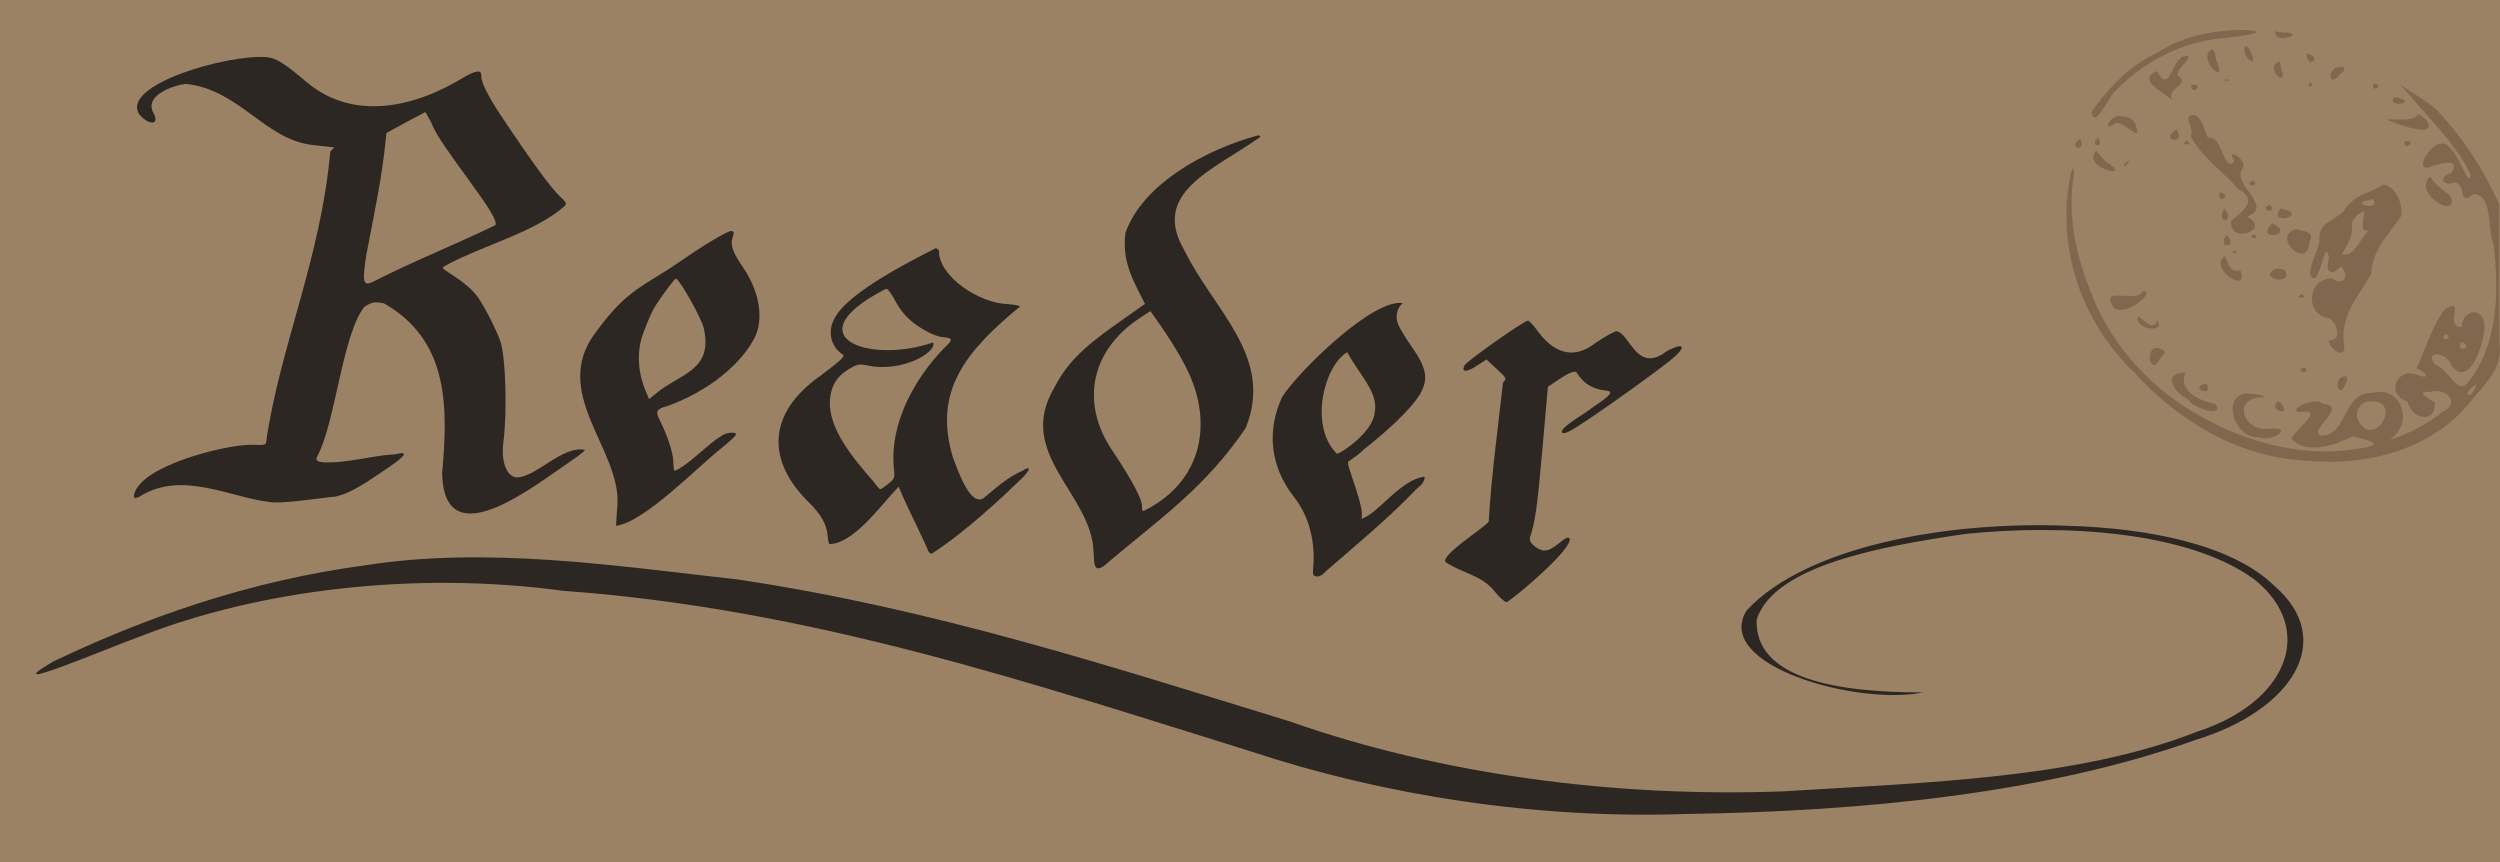 <?xml version="1.0" encoding="UTF-8" standalone="no"?>
<!-- Created with Inkscape (http://www.inkscape.org/) -->

<svg
   xmlns:dc="http://purl.org/dc/elements/1.1/"
   xmlns:cc="http://creativecommons.org/ns#"
   xmlns:rdf="http://www.w3.org/1999/02/22-rdf-syntax-ns#"
   xmlns:svg="http://www.w3.org/2000/svg"
   xmlns="http://www.w3.org/2000/svg"
   xmlns:sodipodi="http://sodipodi.sourceforge.net/DTD/sodipodi-0.dtd"
   xmlns:inkscape="http://www.inkscape.org/namespaces/inkscape"
   version="1.1"
   id="svg4606"
   width="400"
   height="138"
   viewBox="0 0 400 138"
   sodipodi:docname="reader-logo.svg"
   inkscape:export-filename="/home/linus/Untitled.png.png"
   inkscape:export-xdpi="96"
   inkscape:export-ydpi="96"
   inkscape:version="0.92.2 5c3e80d, 2017-08-06">
  <defs
     id="defs4610" />
  <sodipodi:namedview
     pagecolor="#ffffff"
     bordercolor="#666666"
     borderopacity="1"
     objecttolerance="10"
     gridtolerance="10"
     guidetolerance="10"
     inkscape:pageopacity="0"
     inkscape:pageshadow="2"
     inkscape:window-width="1916"
     inkscape:window-height="1040"
     id="namedview4608"
     showgrid="false"
     showguides="false"
     inkscape:zoom="1.81"
     inkscape:cx="327.55689"
     inkscape:cy="118.63826"
     inkscape:window-x="0"
     inkscape:window-y="38"
     inkscape:window-maximized="0"
     inkscape:current-layer="svg4606" />
  <rect
     style="color:#000000;clip-rule:nonzero;display:inline;overflow:visible;visibility:visible;opacity:1;isolation:auto;mix-blend-mode:normal;color-interpolation:sRGB;color-interpolation-filters:linearRGB;solid-color:#000000;solid-opacity:1;fill:#9b8264;fill-opacity:1;fill-rule:evenodd;stroke:none;stroke-width:0.874px;stroke-linecap:butt;stroke-linejoin:miter;stroke-miterlimit:4;stroke-dasharray:none;stroke-dashoffset:0;stroke-opacity:1;color-rendering:auto;image-rendering:auto;shape-rendering:auto;text-rendering:auto;enable-background:accumulate"
     id="rect5990"
     width="400"
     height="138"
     x="0"
     y="0" />
  <path
     style="fill:#2d2723;fill-opacity:1;stroke-width:0.325"
     d="M 76.621,11.459 C 76.23,11.393 75.538,11.638 74.503,12.192 66.321,17.291 56.593,19.356 49.171,13.231 45.472,10.069 44.062,9.2 42.514,9.132 36.411,8.686 19.121,13.591 22.314,18.335 c 1.636,1.873 3.321,1.618 2.203,-0.333 -1.454,-2.762 3.251,-4.355 5.209,-4.583 8.565,0.905 12.685,8.92 20.242,9.774 l 3.514,0.394 -0.639,0.66 c -1.503,17.115 -8.146,31.48 -10.28,46.594 -0.085,0.627 -1.888,0.179 -3.46,0.388 -3.742,0.214 -16.706,3.334 -17.663,7.982 -0.049,0.524 0.045,0.564 0.763,0.32 6.776,-4.358 14.446,0.02 20.872,0.781 1.885,0.385 8.63,-0.695 10.515,-0.849 2.582,-0.474 5.566,-2.665 7.393,-3.868 3.966,-2.618 4.659,-3.507 2.267,-2.907 -3.866,0.186 -7.729,1.49 -11.628,1.274 -1.426,-0.111 -0.892,-0.876 -0.892,-0.876 2.946,-5.371 4.016,-19.517 7.568,-23.991 1.275,-0.788 1.541,-0.838 3.101,-0.575 10.702,6.035 10.211,17.155 9.344,27.228 0.309,13.643 14.852,1.885 20.546,-1.943 1.248,-0.834 2.282,-1.652 2.297,-1.818 -3.583,-0.777 -7.841,4.411 -10.93,4.399 -1.595,-0.125 -2.512,-2.536 -2.12,-5.575 0.646,-5.006 0.371,-13.894 -0.504,-16.277 -0.731,-1.993 -2.504,-5.468 -3.55,-6.957 -1.239,-1.764 -3.456,-3.145 -4.594,-3.902 -1.384,-0.944 -1.318,-0.741 -0.086,-1.455 5.717,-3.008 13.715,-5.063 18.45,-9.17 0.476,-0.453 0.408,-0.627 -0.614,-1.576 -1.516,-1.407 -4.592,-5.625 -9.653,-13.235 -1.9,-2.857 -3.057,-5.212 -2.978,-6.062 0.04,-0.427 -0.083,-0.666 -0.387,-0.717 z M 201.327,21.653 c -8.647,2.321 -18.623,7.946 -21.27,15.661 -0.54,4.55 1.173,7.451 3.143,11.308 l -4.759,3.357 c -5.385,3.798 -7.825,6.313 -9.768,10.07 -6.253,10.569 5.995,16.984 6.29,26.191 0.018,0.868 0.107,1.829 0.197,2.136 0.256,0.876 1.003,0.722 2.203,-0.453 8.621,-7.257 15.484,-11.946 21.96,-21.455 4.571,-11.41 -5.09,-18.742 -9.822,-28.416 -5.423,-9.26 4.646,-12.831 12.137,-18.131 0.014,-0.15 -0.102,-0.235 -0.312,-0.267 z M 68.072,17.926 l 0.956,1.738 c 1.285,3.755 11.407,15.34 10.185,16.391 -6.461,3.106 -13.567,5.967 -19.402,8.964 -1.722,0.845 -1.882,0.295 -1.214,-4.173 1.325,-6.987 2.521,-12.172 3.235,-19.566 2.292,-1.261 4.072,-2.241 6.239,-3.354 z m 48.927,19.033 c -0.557,-0.043 -4.536,2.327 -8.089,4.818 -1.067,0.748 -2.978,1.977 -4.245,2.731 -4.362,2.595 -6.332,4.564 -9.423,8.763 -7.188,9.587 4.038,18.575 3.556,27.445 -0.144,1.758 -0.246,3.296 -0.227,3.419 4.56,-0.613 12.897,-9.293 16.767,-12.361 1.305,-1.024 2.393,-2.039 2.417,-2.255 0.059,-0.536 -1.779,-0.307 -2.421,0.302 -2.082,1.187 -5.323,4.779 -7.424,5.517 -0.084,-0.08 -0.17,-0.786 -0.192,-1.569 -0.039,-1.394 -0.96,-4.182 -2.152,-6.515 -0.734,-1.436 -0.523,-1.843 1.171,-2.268 6.695,-2.41 11.985,-6.804 14.127,-11.192 1.336,-3.035 0.586,-7.243 -1.959,-10.983 -1.708,-2.509 -2.09,-3.598 -1.69,-4.806 0.262,-0.791 0.216,-1.012 -0.218,-1.045 z m 16.846,13.451 c -1.665,2.399 -0.951,5.088 1.035,6.347 0.377,0.233 -0.445,0.997 -3.678,3.415 -8.379,5.914 -8.637,13.458 -1.839,20.154 1.879,1.816 2.881,3.529 3.029,5.18 0.064,0.713 0.191,1.414 0.282,1.557 3.977,-0.069 8.289,-6.29 11.112,-9.194 0.85,2.069 1.856,4.13 2.681,5.84 1.01,2.089 1.909,4.035 1.997,4.323 0.088,0.288 0.368,0.54 0.622,0.559 5.402,-3.502 11.119,-8.862 14.32,-11.97 1.554,-1.509 1.632,-2.224 0.139,-1.278 -2.489,1.11 -4.126,2.696 -6.203,4.381 -2.218,1.362 -4.236,-4.974 -4.87,-6.512 -3.231,-10.694 2.115,-17.05 10.728,-24.167 0.013,-0.14 -0.91,-0.318 -2.05,-0.396 -4.417,-0.141 -10.904,-4.344 -10.915,-8.463 0.014,-0.15 -0.207,-0.366 -0.491,-0.479 -4.529,2.272 -13.514,6.935 -15.901,10.704 z m 71.292,13.118 c -2.402,5.191 -2.043,10.933 1.862,15.931 2.404,3.021 3.511,7.114 3.105,11.479 -0.097,1.043 -0.001,1.25 0.596,1.297 0.415,0.032 0.961,-0.267 1.311,-0.72 4.58,-3.986 9.704,-8.226 13.665,-12.293 0.569,-0.599 1.123,-1.148 1.23,-1.22 0.679,-0.457 1.243,-1.468 0.967,-1.732 -3.929,0.554 -7.343,5.932 -10.076,6.754 0.753,-1.543 -2.462,-8.646 -2.089,-9.153 0.92,-0.638 1.824,-1.25 2.482,-1.941 2.768,-2.156 7.377,-6.101 9.044,-8.923 1.343,-2.346 1.028,-4.133 -1.319,-7.478 -0.965,-1.376 -1.959,-3 -2.208,-3.609 -0.511,-1.249 -0.193,-2.707 0.743,-3.409 -4.627,-0.866 -16.621,10.785 -19.312,15.016 z m 39.338,-12.226 c -0.562,-0.044 -9.806,6.471 -10.148,7.152 -0.556,1.108 0.296,1.155 1.911,0.105 l 1.601,-1.04 1.637,1.512 c 1.599,1.476 1.622,1.528 0.997,2.181 -0.726,6.739 -1.829,14.501 -2.285,22.284 -1.279,1.352 -7.582,5.261 -6.914,6.429 2.842,1.889 5.701,2.035 7.827,4.65 0.752,0.956 1.638,1.759 1.969,1.785 1.448,-0.865 9.697,-7.781 10.091,-9.947 0.059,-0.634 -0.622,-0.467 -1.541,0.377 -1.709,1.326 -2.576,1.874 -4.263,0.453 -0.543,-0.475 -0.694,-0.883 -0.519,-1.396 0.788,-2.31 1.146,-4.872 1.942,-13.925 l 0.884,-10.047 c 0.935,-0.53 4.121,-3.054 4.608,-2.243 1.265,2.006 2.847,2.65 4.649,2.851 1.332,0.144 0.883,0.715 -2.163,2.747 -0.815,0.737 -5.525,3.334 -4.775,4.012 0.345,0.275 1.354,-0.256 4.474,-2.353 3.829,-2.573 10.145,-7.124 12.684,-9.139 2.781,-2.207 2.508,-3.141 -0.457,-1.564 -4.83,3.696 -5.83,-2.772 -8.021,-3.187 -0.322,-0.023 -1.862,0.832 -3.423,1.899 -3.729,2.907 -6.88,1.246 -9.169,-1.877 -0.663,-0.929 -1.381,-1.703 -1.595,-1.72 z M 141.879,46.219 c 0.201,0.012 0.846,0.93 1.434,2.04 1.097,2.071 2.67,3.552 5.171,4.869 0.758,0.399 1.732,0.753 2.165,0.787 1.825,0.143 1.917,0.42 0.54,1.646 -4.953,5.052 -8.779,12.235 -8.191,19.074 0.206,1.835 0.182,1.912 -0.856,2.763 -0.587,0.481 -1.168,0.877 -1.292,0.879 -0.123,0.002 -0.587,-0.518 -1.031,-1.156 -3.5,-4.002 -7.373,-8.677 -7.024,-13.224 0.183,-2.081 1.045,-3.59 2.752,-4.667 1.545,-0.961 1.817,-1.028 3.159,-0.775 5.709,1.265 11.363,-2.229 10.565,-3.652 -9.611,3.278 -20.662,-0.37 -10.344,-6.986 1.423,-0.89 2.751,-1.609 2.952,-1.597 z m 42.169,3.553 c 2.267,3.08 4.632,6.748 5.843,9.253 4.189,8.41 2.684,17.966 -6.87,22.712 -0.217,0.087 -0.345,-0.195 -0.303,-0.664 0.097,-1.066 -1.466,-4.043 -4.613,-8.789 -4.964,-7.109 -4.051,-15.537 3.679,-20.996 z m -75.871,-5.183 c 0.614,0.208 3.975,6.158 4.411,7.86 1.579,6.818 -3.655,7.248 -7.599,10.482 l -1.133,0.922 -0.515,-1.208 c -1.335,-3.127 -1.483,-6.535 -0.406,-9.387 0.919,-2.435 1.5,-3.7 2.135,-4.646 1.325,-1.974 2.807,-3.926 3.056,-4.026 0.014,-0.006 0.031,-0.005 0.051,0.002 z m 107.395,11.767 c 1.729,3.355 4.991,6.366 4.393,9.511 -0.085,2.352 -3.064,4.958 -4.957,6.182 -0.491,0.311 -0.988,0.559 -1.105,0.549 -4.529,-4.463 -2,-14.184 1.669,-16.243 z"
     id="path5159"
     inkscape:connector-curvature="0"
     sodipodi:nodetypes="scccccccccccccccccccccccccssccccssssccccccscccccccccccccscccccccccccccsssccccscccccccccccccccscccccccccccccccccccccccccccccccccscccccccccscccccccccccccccccccccccsscccccccccc" />
  <path
     style="fill:#3e2615;fill-opacity:0.288;stroke-width:0.318"
     d="m 359.181,4.783 c -4.875,0.052 -9.919,0.886 -14.023,3.684 -4.391,1.947 -7.759,5.589 -10.524,9.438 0.417,2.913 2.763,-2.281 3.599,-3.134 4.613,-4.879 10.9,-8.145 17.604,-8.677 1.359,-0.164 8.473,-0.894 3.344,-1.311 z m 4.859,0.23 c -0.12,2.365 5.456,0.11 1.184,0.197 -0.391,-0.084 -0.784,-0.166 -1.184,-0.197 z m -4.777,2.35 c -0.95,1.504 2.261,3.962 0.906,1.14 -0.103,-0.457 -0.364,-1.068 -0.906,-1.14 z m -5.368,0.523 c -2.61,1.459 2.792,6.306 0.692,1.729 -0.097,-0.604 -0.098,-1.357 -0.692,-1.729 z m 15.159,0.67 c 0.08,2.757 2.709,0.564 0,0 z m -18.888,0.44 c -2.814,-0.643 -2.776,6.668 -5.053,2.393 -3.462,1.426 1.369,3.418 2.536,4.739 -1.448,-2.035 3.194,-2.527 0.707,-4.128 0.133,-1.257 1.613,-1.774 1.81,-3.004 z m 14.401,0.881 c -2.334,1.186 1.776,4.413 0.37,1.058 -0.03,-0.324 0.064,-0.912 -0.37,-1.058 z m 9.865,0.856 c -2.324,0.017 -1.782,3.736 -0.007,1.039 0.683,-0.211 1.118,-1.251 0.007,-1.039 z m -17.937,1.95 c -2.026,0.108 1.096,0.451 0,0 z m 12.969,0.598 c -0.568,1.143 1.483,0.16 0,0 z m 10.484,0.022 c -1.152,1.473 1.806,0.817 0,0 z m -29.348,0.296 c -0.024,1.963 2.325,-0.336 0,0 z m 33.53,0.002 c 3.809,4.661 8.426,8.811 11.162,14.25 -0.215,2.627 -2.002,-3.487 -3.192,-4.003 -2.08,-3.517 -7.135,4.783 -2.571,2.617 1.238,-0.351 4.172,-1.209 2.692,1.212 -2.254,0.633 -1.299,2.316 0.574,1.487 1.955,0.592 0.449,3.968 3.035,1.855 3.136,0.278 2.092,5.716 3.148,8.17 0.888,7.404 0.764,15.823 -4.04,21.946 -1.755,2.344 -3.201,-2.269 -5.377,-2.797 -1.8,-2.466 2.077,-1.943 2.606,0.07 2.969,3.851 5.129,-3.303 5.341,-5.672 0.285,-3.773 -3.517,-3.484 -3.623,-0.384 -2.952,-0.083 0.729,-4.993 -2.656,-2.891 -2.185,2.678 -3.232,6.77 -4.599,9.461 1.558,0.643 2.382,1.933 0.146,1.032 -3.295,-1.28 -5.193,3.186 -1.565,4.266 0.598,2.839 4.476,3.726 4.376,0.211 -1.079,-0.798 -3.452,-1.741 -0.632,-1.758 2.63,-0.698 4.855,2.033 1.581,3.384 -2.088,1.879 -6.817,4.149 -8.128,4.2 3.818,-2.313 1.935,-8.672 -2.778,-7.393 -4.91,-0.167 -3.963,6.976 -8.3,6.812 -2.155,-0.796 4.596,-4.698 0.274,-5.087 -0.973,-1.113 -5.666,0.78 -3.746,1.343 4.475,-0.664 -0.579,2.655 -1.197,4.252 2.338,2.701 6.933,1.014 9.769,-0.366 1.579,0.351 5.66,1.274 1.706,1.822 -9.62,1.906 -19.683,-1.022 -27.888,-6.108 -7.293,-4.512 -13.095,-11.406 -16.005,-19.537 -2.232,-5.714 -3.476,-11.989 -2.411,-18.096 -0.151,-3.612 -1.323,4.193 -1.174,5.717 -0.34,9.824 3.917,19.522 11.048,26.186 7.067,7.799 16.905,13.493 27.547,13.93 9.515,0.882 20.025,-1.839 26.167,-9.648 2.175,-2.662 5.149,-5.327 4.491,-9.135 -0.083,-7.422 -0.014,-14.849 -0.036,-22.273 -2.497,-5.504 -5.825,-10.708 -9.994,-15.071 -1.758,-1.551 -3.821,-2.686 -5.747,-4.003 z m -1.03,1.917 c -1.517,1.805 3.978,0.983 0.557,0.112 -0.186,-0.037 -0.371,-0.075 -0.557,-0.112 z m 3.772,2.723 c -0.564,1.861 -7.652,0.064 -3.785,1.354 1.422,0.619 7.264,2.558 4.998,-0.513 l -0.579,-0.463 z m -35.676,0.18 c -2.356,-0.168 0.088,2.106 -0.696,3.314 1.717,3.425 5.045,5.547 7.6,8.476 3.393,1.805 0.673,3.603 -1.109,5.141 -0.41,3.884 6.615,1.337 2.529,-0.668 4.566,-1.807 -2.787,-5.13 -0.623,-7.869 0.543,-1.552 -3.066,-3.36 -1.349,-0.989 -1.927,1.916 -1.791,-4.224 -4.263,-3.766 -0.706,-1.199 -0.722,-2.92 -2.089,-3.639 z m -11.582,0.266 c -1.841,-0.861 -3.712,2.968 -1.013,0.959 1.661,-0.05 4.422,3.816 2.95,-0.1 -0.443,-0.597 -1.203,-0.919 -1.936,-0.859 z m 8.615,2.025 c -2.949,1.826 1.756,2.568 0,0 z m -12.538,1.301 c -1.574,1.435 1.129,1.851 0,0 z m -2.845,0.207 c -2.27,1.342 1.092,2.38 0,0 z m 17.028,0.298 c -1.419,0.773 1.375,0.828 0,0 z m 34.927,0.057 c -0.557,1.758 2.266,-0.115 0,0 z m -49.408,1.517 c -2.562,2.908 6.393,4.657 1.66,1.878 -0.624,-0.56 -1.104,-1.254 -1.66,-1.878 z m 5.301,1.61 c -1.108,0.238 -1.071,1.969 0,0 z m 48.166,2.548 c -3.048,2.483 4.502,7.112 3.291,3.225 -1.12,-1.045 -2.545,-1.829 -3.291,-3.225 z m -28.353,0.637 c -1.906,0.964 1.326,1.038 0,0 z m 20.848,0.628 c -2.484,1.675 -4.641,1.45 -6.405,4.327 -1.809,1.681 -4.029,1.765 -3.835,4.74 -0.223,1.61 -2.687,6.019 -0.719,5.919 1.017,-0.754 1.69,-6.36 2.239,-3.302 -0.703,2.86 0.677,2.846 1.874,1.38 1.542,1.399 0.516,3.408 -1.296,1.974 -4.009,-0.156 -4.586,5.813 -0.509,6.373 1.344,0.808 2.095,3.621 -0.183,3.567 0.675,1.934 3.091,3.13 2.467,0.18 -0.443,-4.405 2.515,-7.437 4.406,-10.902 0.181,-3.879 2.908,-6.416 4.814,-9.233 0.218,-1.942 -0.759,-4.575 -2.853,-5.024 z m -26.161,1.283 c -0.734,2.025 2.314,0.524 0,0 z m 24.429,1.017 c 1.529,2.218 -4.053,0.602 -0.651,0.247 z m -16.609,0.894 c -1.749,1.355 1.846,1.337 0,0 z m -7.129,0.637 c -1.515,2.669 1.97,2.387 0,0 z m 9.017,0 c -2.192,2.89 4.506,1.053 0.453,0.12 z m 13.359,0.414 c 0.078,0.948 -1.012,4.046 0.968,2.886 -1.473,1.148 -2.583,4.791 -4.481,3.956 0.887,-1.754 1.832,-2.727 1.548,-4.897 0.288,-0.934 1.108,-1.568 1.965,-1.945 z m -14.684,1.972 c -3.089,3.056 4.047,1.902 0,0 z m 3.85,0.927 c -4.217,1.086 1.857,6.781 2.063,2.052 1.004,-1.755 -0.998,-1.677 -2.063,-2.052 z m -6.787,0.828 c -1.419,0.772 1.375,0.829 0,0 z m -4.361,0.074 c -1.781,2.361 2.02,2.109 0,0 z m 1.177,2.474 c -0.64,0.774 1.128,0.456 0,0 z m -1.564,0.956 c -2.531,1.96 4.02,6.296 2.585,2.257 -1.923,0.527 -1.88,-1.516 -2.585,-2.257 z m 8.222,1.977 c -3.165,1.701 3.26,2.813 1.357,0.193 l -0.671,-0.144 z m -21.155,3.538 c -1.053,2.21 -7.133,-0.971 -4.8,2.688 1.685,1.331 4.964,-1.212 5.352,-2.233 l -0.213,-0.306 z m 25.279,0.537 c -1.419,0.772 1.375,0.829 0,0 z m -26.119,3.591 c -0.791,1.941 4.345,2.872 3.091,0.655 -0.863,1.851 -2.125,-0.185 -3.091,-0.655 z m 49.231,2.779 c 1.479,1.061 -1.468,1.28 0,0 z m 2.552,1.291 c 2.048,1.23 -1.386,1.673 0,0 z m -48.035,1.179 c -3.022,-1.388 -1.876,5.002 -0.275,1.464 0.444,-0.329 1.233,-1.136 0.275,-1.464 z m 23.061,2.975 c -2.101,0.018 0.409,1.61 0,0 z m -19.269,0.752 c -3.984,0.078 -1.601,3.344 0.467,4.313 0.777,1.433 5.78,2.961 4.391,0.74 -2.338,-0.474 -6.096,-1.935 -4.859,-5.053 z m 25.738,0.62 c -2.325,-0.189 -1.25,4.024 -0.112,1.196 0.178,-0.331 0.404,-0.843 0.112,-1.196 z m -22.389,1.135 c -3.126,0.596 1.437,2.454 0,0 z m 43.243,0.083 c -0.866,2.923 -2.569,1.702 -0.245,0.162 l 0.163,-0.108 z m -35.811,1.59 c -5.373,-0.877 -3.25,7.273 0.981,6.914 1.971,0.989 5.835,-1.801 1.698,-1.342 -4.492,0.514 -6.069,-5.346 -0.784,-5.024 -0.403,-0.489 -1.302,-0.479 -1.895,-0.548 z m 18.965,1.187 c 5.21,-0.075 0.309,7.829 -2.079,3.047 -0.739,-1.377 0.495,-3.311 2.079,-3.047 z m -15.005,0.017 c -1.622,1.594 2.604,2.441 0.423,0.16 l -0.195,-0.124 z"
     id="path5792"
     inkscape:connector-curvature="0" />
  <path
     style="fill:#2d2723;fill-opacity:1;stroke-width:0.278"
     d="m 330.895,84.129 c -19.799,-0.802 -42.001,3.428 -51.4,13.496 -5.603,8.832 17.736,15.339 28.196,13.159 -13.854,0.024 -26.976,-2.208 -26.628,-11.659 2.847,-8.68 19.942,-11.71 33.328,-13.688 15.661,-1.615 35.711,-0.514 46.39,7.33 9.889,8.038 5.117,19.693 -9.319,24.326 -18.918,7.468 -43.453,8.122 -66.063,9.516 -27.281,1.032 -55.241,-2.791 -78.954,-11.158 C 177.934,106.701 149.27,97.341 117.865,92.693 98.294,90.506 77.927,87.397 58.474,90.443 39.651,92.951 22.99,98.943 8.567,105.818 -1.405,111.665 18.136,103.325 22.438,101.827 41.608,94.303 66.544,91.34 90.083,94.528 129.8,97.373 165.34,109.419 200.15,120.229 c 21.207,7.024 45.574,10.852 69.746,10.005 28.417,-0.409 57.762,-3.344 81.547,-11.897 15.083,-4.638 22.617,-15.824 12.409,-24.651 -6.864,-6.629 -20.28,-9.192 -32.957,-9.556 z"
     id="path5159-3"
     inkscape:connector-curvature="0" />
</svg>
